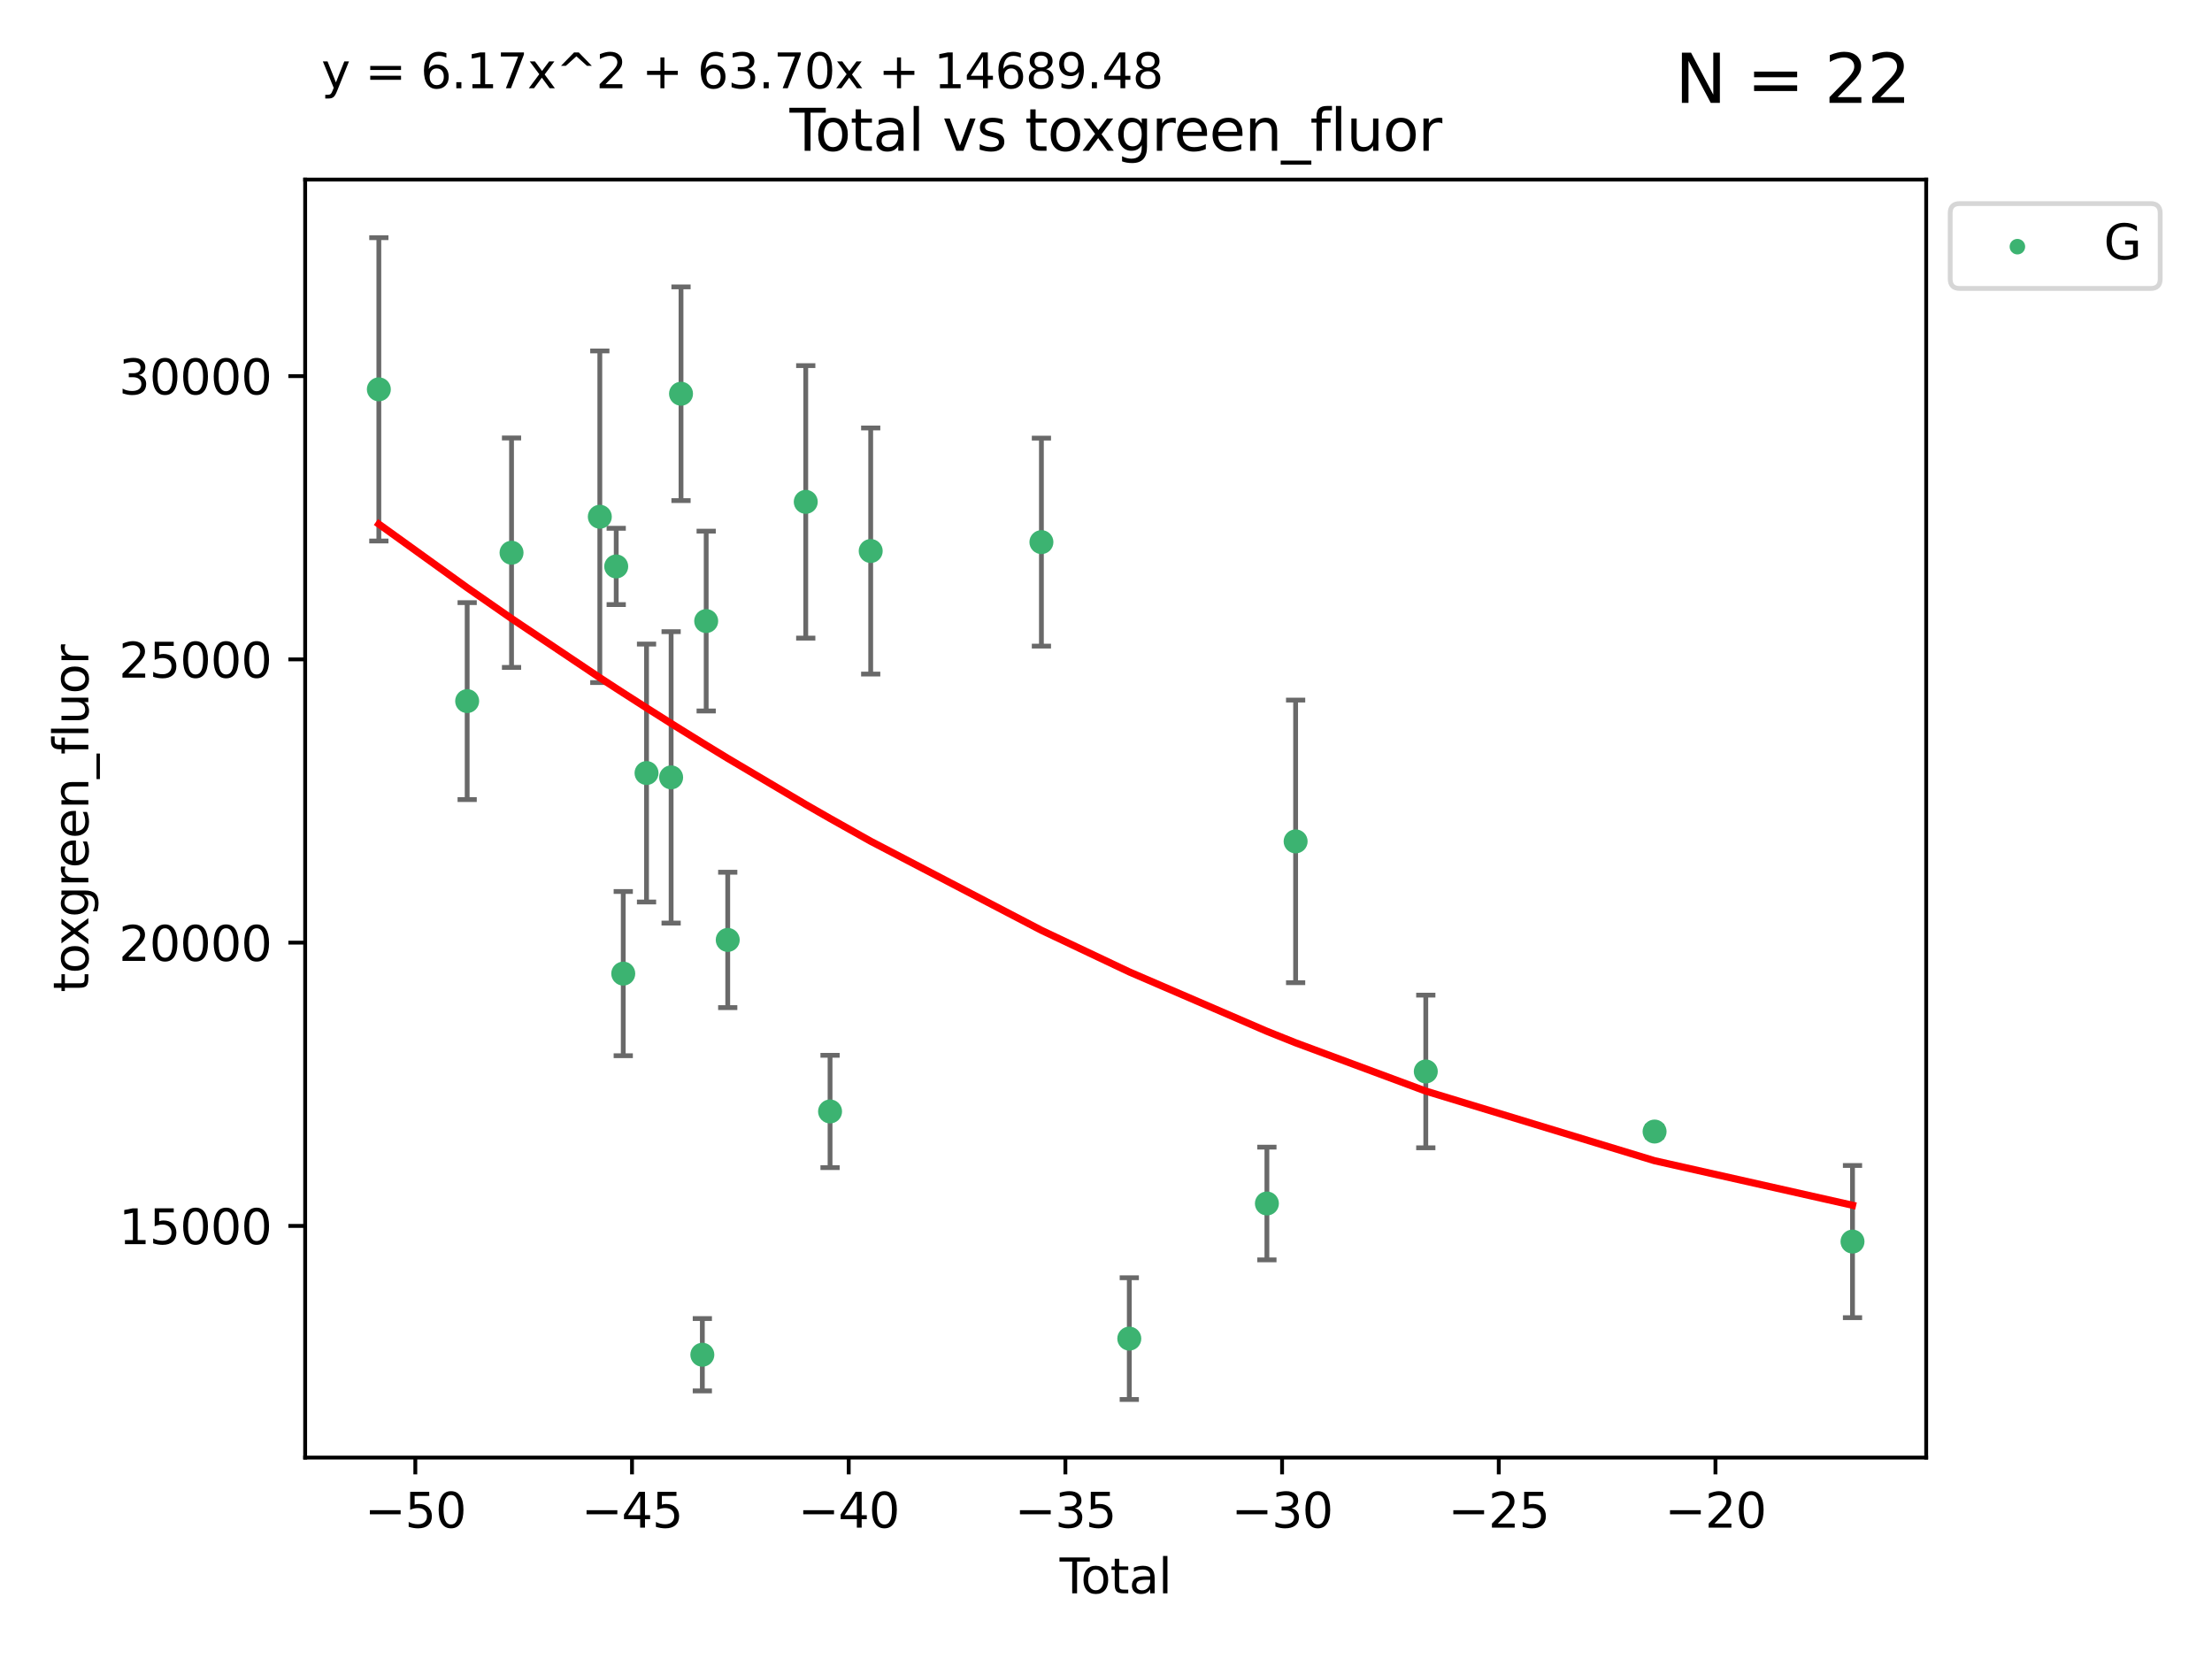 <?xml version="1.0" encoding="utf-8" standalone="no"?>
<!DOCTYPE svg PUBLIC "-//W3C//DTD SVG 1.1//EN"
  "http://www.w3.org/Graphics/SVG/1.1/DTD/svg11.dtd">
<svg xmlns:xlink="http://www.w3.org/1999/xlink" width="460.8pt" height="345.6pt" viewBox="0 0 460.8 345.6" xmlns="http://www.w3.org/2000/svg" version="1.1">
 <defs>
  <style type="text/css">*{stroke-linejoin: round; stroke-linecap: butt}</style>
 </defs>
 <g id="figure_1">
  <g id="patch_1">
   <path d="M 0 345.6 
L 460.8 345.6 
L 460.8 0 
L 0 0 
z
" style="fill: #ffffff"/>
  </g>
  <g id="axes_1">
   <g id="patch_2">
    <path d="M 63.571 303.64 
L 401.26 303.64 
L 401.26 37.411 
L 63.571 37.411 
z
" style="fill: #ffffff"/>
   </g>
   <g id="PathCollection_1">
    <defs>
     <path id="mb407284df7" d="M 0 1.118 
C 0.297 1.118 0.581 1 0.791 0.791 
C 1 0.581 1.118 0.297 1.118 0 
C 1.118 -0.297 1 -0.581 0.791 -0.791 
C 0.581 -1 0.297 -1.118 0 -1.118 
C -0.297 -1.118 -0.581 -1 -0.791 -0.791 
C -1 -0.581 -1.118 -0.297 -1.118 0 
C -1.118 0.297 -1 0.581 -0.791 0.791 
C -0.581 1 -0.297 1.118 0 1.118 
z
" style="stroke: #3cb371"/>
    </defs>
    <g clip-path="url(#p053c41554a)">
     <use xlink:href="#mb407284df7" x="78.921" y="81.106" style="fill: #3cb371; stroke: #3cb371"/>
     <use xlink:href="#mb407284df7" x="97.319" y="146.052" style="fill: #3cb371; stroke: #3cb371"/>
     <use xlink:href="#mb407284df7" x="106.562" y="115.14" style="fill: #3cb371; stroke: #3cb371"/>
     <use xlink:href="#mb407284df7" x="124.953" y="107.648" style="fill: #3cb371; stroke: #3cb371"/>
     <use xlink:href="#mb407284df7" x="128.369" y="117.999" style="fill: #3cb371; stroke: #3cb371"/>
     <use xlink:href="#mb407284df7" x="129.835" y="202.82" style="fill: #3cb371; stroke: #3cb371"/>
     <use xlink:href="#mb407284df7" x="134.685" y="161.038" style="fill: #3cb371; stroke: #3cb371"/>
     <use xlink:href="#mb407284df7" x="139.807" y="161.942" style="fill: #3cb371; stroke: #3cb371"/>
     <use xlink:href="#mb407284df7" x="141.868" y="82.021" style="fill: #3cb371; stroke: #3cb371"/>
     <use xlink:href="#mb407284df7" x="146.31" y="282.217" style="fill: #3cb371; stroke: #3cb371"/>
     <use xlink:href="#mb407284df7" x="147.112" y="129.38" style="fill: #3cb371; stroke: #3cb371"/>
     <use xlink:href="#mb407284df7" x="151.6" y="195.804" style="fill: #3cb371; stroke: #3cb371"/>
     <use xlink:href="#mb407284df7" x="167.853" y="104.546" style="fill: #3cb371; stroke: #3cb371"/>
     <use xlink:href="#mb407284df7" x="172.916" y="231.536" style="fill: #3cb371; stroke: #3cb371"/>
     <use xlink:href="#mb407284df7" x="181.383" y="114.785" style="fill: #3cb371; stroke: #3cb371"/>
     <use xlink:href="#mb407284df7" x="216.945" y="112.932" style="fill: #3cb371; stroke: #3cb371"/>
     <use xlink:href="#mb407284df7" x="235.252" y="278.858" style="fill: #3cb371; stroke: #3cb371"/>
     <use xlink:href="#mb407284df7" x="263.919" y="250.709" style="fill: #3cb371; stroke: #3cb371"/>
     <use xlink:href="#mb407284df7" x="269.902" y="175.279" style="fill: #3cb371; stroke: #3cb371"/>
     <use xlink:href="#mb407284df7" x="297.018" y="223.207" style="fill: #3cb371; stroke: #3cb371"/>
     <use xlink:href="#mb407284df7" x="344.679" y="235.72" style="fill: #3cb371; stroke: #3cb371"/>
     <use xlink:href="#mb407284df7" x="385.911" y="258.642" style="fill: #3cb371; stroke: #3cb371"/>
    </g>
   </g>
   <g id="matplotlib.axis_1">
    <g id="xtick_1">
     <g id="line2d_1">
      <defs>
       <path id="m2e0822c96d" d="M 0 0 
L 0 3.5 
" style="stroke: #000000; stroke-width: 0.8"/>
      </defs>
      <g>
       <use xlink:href="#m2e0822c96d" x="86.519" y="303.64" style="stroke: #000000; stroke-width: 0.8"/>
      </g>
     </g>
     <g id="text_1">
      <!-- −50 -->
      <g transform="translate(75.966 318.238)scale(0.1 -0.1)">
       <defs>
        <path id="DejaVuSans-2212" d="M 678 2272 
L 4684 2272 
L 4684 1741 
L 678 1741 
L 678 2272 
z
" transform="scale(0.016)"/>
        <path id="DejaVuSans-35" d="M 691 4666 
L 3169 4666 
L 3169 4134 
L 1269 4134 
L 1269 2991 
Q 1406 3038 1543 3061 
Q 1681 3084 1819 3084 
Q 2600 3084 3056 2656 
Q 3513 2228 3513 1497 
Q 3513 744 3044 326 
Q 2575 -91 1722 -91 
Q 1428 -91 1123 -41 
Q 819 9 494 109 
L 494 744 
Q 775 591 1075 516 
Q 1375 441 1709 441 
Q 2250 441 2565 725 
Q 2881 1009 2881 1497 
Q 2881 1984 2565 2268 
Q 2250 2553 1709 2553 
Q 1456 2553 1204 2497 
Q 953 2441 691 2322 
L 691 4666 
z
" transform="scale(0.016)"/>
        <path id="DejaVuSans-30" d="M 2034 4250 
Q 1547 4250 1301 3770 
Q 1056 3291 1056 2328 
Q 1056 1369 1301 889 
Q 1547 409 2034 409 
Q 2525 409 2770 889 
Q 3016 1369 3016 2328 
Q 3016 3291 2770 3770 
Q 2525 4250 2034 4250 
z
M 2034 4750 
Q 2819 4750 3233 4129 
Q 3647 3509 3647 2328 
Q 3647 1150 3233 529 
Q 2819 -91 2034 -91 
Q 1250 -91 836 529 
Q 422 1150 422 2328 
Q 422 3509 836 4129 
Q 1250 4750 2034 4750 
z
" transform="scale(0.016)"/>
       </defs>
       <use xlink:href="#DejaVuSans-2212"/>
       <use xlink:href="#DejaVuSans-35" x="83.789"/>
       <use xlink:href="#DejaVuSans-30" x="147.412"/>
      </g>
     </g>
    </g>
    <g id="xtick_2">
     <g id="line2d_2">
      <g>
       <use xlink:href="#m2e0822c96d" x="131.659" y="303.64" style="stroke: #000000; stroke-width: 0.8"/>
      </g>
     </g>
     <g id="text_2">
      <!-- −45 -->
      <g transform="translate(121.107 318.238)scale(0.1 -0.1)">
       <defs>
        <path id="DejaVuSans-34" d="M 2419 4116 
L 825 1625 
L 2419 1625 
L 2419 4116 
z
M 2253 4666 
L 3047 4666 
L 3047 1625 
L 3713 1625 
L 3713 1100 
L 3047 1100 
L 3047 0 
L 2419 0 
L 2419 1100 
L 313 1100 
L 313 1709 
L 2253 4666 
z
" transform="scale(0.016)"/>
       </defs>
       <use xlink:href="#DejaVuSans-2212"/>
       <use xlink:href="#DejaVuSans-34" x="83.789"/>
       <use xlink:href="#DejaVuSans-35" x="147.412"/>
      </g>
     </g>
    </g>
    <g id="xtick_3">
     <g id="line2d_3">
      <g>
       <use xlink:href="#m2e0822c96d" x="176.8" y="303.64" style="stroke: #000000; stroke-width: 0.8"/>
      </g>
     </g>
     <g id="text_3">
      <!-- −40 -->
      <g transform="translate(166.247 318.238)scale(0.1 -0.1)">
       <use xlink:href="#DejaVuSans-2212"/>
       <use xlink:href="#DejaVuSans-34" x="83.789"/>
       <use xlink:href="#DejaVuSans-30" x="147.412"/>
      </g>
     </g>
    </g>
    <g id="xtick_4">
     <g id="line2d_4">
      <g>
       <use xlink:href="#m2e0822c96d" x="221.94" y="303.64" style="stroke: #000000; stroke-width: 0.8"/>
      </g>
     </g>
     <g id="text_4">
      <!-- −35 -->
      <g transform="translate(211.388 318.238)scale(0.1 -0.1)">
       <defs>
        <path id="DejaVuSans-33" d="M 2597 2516 
Q 3050 2419 3304 2112 
Q 3559 1806 3559 1356 
Q 3559 666 3084 287 
Q 2609 -91 1734 -91 
Q 1441 -91 1130 -33 
Q 819 25 488 141 
L 488 750 
Q 750 597 1062 519 
Q 1375 441 1716 441 
Q 2309 441 2620 675 
Q 2931 909 2931 1356 
Q 2931 1769 2642 2001 
Q 2353 2234 1838 2234 
L 1294 2234 
L 1294 2753 
L 1863 2753 
Q 2328 2753 2575 2939 
Q 2822 3125 2822 3475 
Q 2822 3834 2567 4026 
Q 2313 4219 1838 4219 
Q 1578 4219 1281 4162 
Q 984 4106 628 3988 
L 628 4550 
Q 988 4650 1302 4700 
Q 1616 4750 1894 4750 
Q 2613 4750 3031 4423 
Q 3450 4097 3450 3541 
Q 3450 3153 3228 2886 
Q 3006 2619 2597 2516 
z
" transform="scale(0.016)"/>
       </defs>
       <use xlink:href="#DejaVuSans-2212"/>
       <use xlink:href="#DejaVuSans-33" x="83.789"/>
       <use xlink:href="#DejaVuSans-35" x="147.412"/>
      </g>
     </g>
    </g>
    <g id="xtick_5">
     <g id="line2d_5">
      <g>
       <use xlink:href="#m2e0822c96d" x="267.081" y="303.64" style="stroke: #000000; stroke-width: 0.8"/>
      </g>
     </g>
     <g id="text_5">
      <!-- −30 -->
      <g transform="translate(256.528 318.238)scale(0.1 -0.1)">
       <use xlink:href="#DejaVuSans-2212"/>
       <use xlink:href="#DejaVuSans-33" x="83.789"/>
       <use xlink:href="#DejaVuSans-30" x="147.412"/>
      </g>
     </g>
    </g>
    <g id="xtick_6">
     <g id="line2d_6">
      <g>
       <use xlink:href="#m2e0822c96d" x="312.221" y="303.64" style="stroke: #000000; stroke-width: 0.8"/>
      </g>
     </g>
     <g id="text_6">
      <!-- −25 -->
      <g transform="translate(301.669 318.238)scale(0.1 -0.1)">
       <defs>
        <path id="DejaVuSans-32" d="M 1228 531 
L 3431 531 
L 3431 0 
L 469 0 
L 469 531 
Q 828 903 1448 1529 
Q 2069 2156 2228 2338 
Q 2531 2678 2651 2914 
Q 2772 3150 2772 3378 
Q 2772 3750 2511 3984 
Q 2250 4219 1831 4219 
Q 1534 4219 1204 4116 
Q 875 4013 500 3803 
L 500 4441 
Q 881 4594 1212 4672 
Q 1544 4750 1819 4750 
Q 2544 4750 2975 4387 
Q 3406 4025 3406 3419 
Q 3406 3131 3298 2873 
Q 3191 2616 2906 2266 
Q 2828 2175 2409 1742 
Q 1991 1309 1228 531 
z
" transform="scale(0.016)"/>
       </defs>
       <use xlink:href="#DejaVuSans-2212"/>
       <use xlink:href="#DejaVuSans-32" x="83.789"/>
       <use xlink:href="#DejaVuSans-35" x="147.412"/>
      </g>
     </g>
    </g>
    <g id="xtick_7">
     <g id="line2d_7">
      <g>
       <use xlink:href="#m2e0822c96d" x="357.362" y="303.64" style="stroke: #000000; stroke-width: 0.8"/>
      </g>
     </g>
     <g id="text_7">
      <!-- −20 -->
      <g transform="translate(346.81 318.238)scale(0.1 -0.1)">
       <use xlink:href="#DejaVuSans-2212"/>
       <use xlink:href="#DejaVuSans-32" x="83.789"/>
       <use xlink:href="#DejaVuSans-30" x="147.412"/>
      </g>
     </g>
    </g>
    <g id="text_8">
     <!-- Total -->
     <g transform="translate(220.739 331.917)scale(0.1 -0.1)">
      <defs>
       <path id="DejaVuSans-54" d="M -19 4666 
L 3928 4666 
L 3928 4134 
L 2272 4134 
L 2272 0 
L 1638 0 
L 1638 4134 
L -19 4134 
L -19 4666 
z
" transform="scale(0.016)"/>
       <path id="DejaVuSans-6f" d="M 1959 3097 
Q 1497 3097 1228 2736 
Q 959 2375 959 1747 
Q 959 1119 1226 758 
Q 1494 397 1959 397 
Q 2419 397 2687 759 
Q 2956 1122 2956 1747 
Q 2956 2369 2687 2733 
Q 2419 3097 1959 3097 
z
M 1959 3584 
Q 2709 3584 3137 3096 
Q 3566 2609 3566 1747 
Q 3566 888 3137 398 
Q 2709 -91 1959 -91 
Q 1206 -91 779 398 
Q 353 888 353 1747 
Q 353 2609 779 3096 
Q 1206 3584 1959 3584 
z
" transform="scale(0.016)"/>
       <path id="DejaVuSans-74" d="M 1172 4494 
L 1172 3500 
L 2356 3500 
L 2356 3053 
L 1172 3053 
L 1172 1153 
Q 1172 725 1289 603 
Q 1406 481 1766 481 
L 2356 481 
L 2356 0 
L 1766 0 
Q 1100 0 847 248 
Q 594 497 594 1153 
L 594 3053 
L 172 3053 
L 172 3500 
L 594 3500 
L 594 4494 
L 1172 4494 
z
" transform="scale(0.016)"/>
       <path id="DejaVuSans-61" d="M 2194 1759 
Q 1497 1759 1228 1600 
Q 959 1441 959 1056 
Q 959 750 1161 570 
Q 1363 391 1709 391 
Q 2188 391 2477 730 
Q 2766 1069 2766 1631 
L 2766 1759 
L 2194 1759 
z
M 3341 1997 
L 3341 0 
L 2766 0 
L 2766 531 
Q 2569 213 2275 61 
Q 1981 -91 1556 -91 
Q 1019 -91 701 211 
Q 384 513 384 1019 
Q 384 1609 779 1909 
Q 1175 2209 1959 2209 
L 2766 2209 
L 2766 2266 
Q 2766 2663 2505 2880 
Q 2244 3097 1772 3097 
Q 1472 3097 1187 3025 
Q 903 2953 641 2809 
L 641 3341 
Q 956 3463 1253 3523 
Q 1550 3584 1831 3584 
Q 2591 3584 2966 3190 
Q 3341 2797 3341 1997 
z
" transform="scale(0.016)"/>
       <path id="DejaVuSans-6c" d="M 603 4863 
L 1178 4863 
L 1178 0 
L 603 0 
L 603 4863 
z
" transform="scale(0.016)"/>
      </defs>
      <use xlink:href="#DejaVuSans-54"/>
      <use xlink:href="#DejaVuSans-6f" x="44.084"/>
      <use xlink:href="#DejaVuSans-74" x="105.266"/>
      <use xlink:href="#DejaVuSans-61" x="144.475"/>
      <use xlink:href="#DejaVuSans-6c" x="205.754"/>
     </g>
    </g>
   </g>
   <g id="matplotlib.axis_2">
    <g id="ytick_1">
     <g id="line2d_8">
      <defs>
       <path id="m48d6639073" d="M 0 0 
L -3.5 0 
" style="stroke: #000000; stroke-width: 0.8"/>
      </defs>
      <g>
       <use xlink:href="#m48d6639073" x="63.571" y="255.381" style="stroke: #000000; stroke-width: 0.8"/>
      </g>
     </g>
     <g id="text_9">
      <!-- 15000 -->
      <g transform="translate(24.759 259.18)scale(0.1 -0.1)">
       <defs>
        <path id="DejaVuSans-31" d="M 794 531 
L 1825 531 
L 1825 4091 
L 703 3866 
L 703 4441 
L 1819 4666 
L 2450 4666 
L 2450 531 
L 3481 531 
L 3481 0 
L 794 0 
L 794 531 
z
" transform="scale(0.016)"/>
       </defs>
       <use xlink:href="#DejaVuSans-31"/>
       <use xlink:href="#DejaVuSans-35" x="63.623"/>
       <use xlink:href="#DejaVuSans-30" x="127.246"/>
       <use xlink:href="#DejaVuSans-30" x="190.869"/>
       <use xlink:href="#DejaVuSans-30" x="254.492"/>
      </g>
     </g>
    </g>
    <g id="ytick_2">
     <g id="line2d_9">
      <g>
       <use xlink:href="#m48d6639073" x="63.571" y="196.372" style="stroke: #000000; stroke-width: 0.8"/>
      </g>
     </g>
     <g id="text_10">
      <!-- 20000 -->
      <g transform="translate(24.759 200.171)scale(0.1 -0.1)">
       <use xlink:href="#DejaVuSans-32"/>
       <use xlink:href="#DejaVuSans-30" x="63.623"/>
       <use xlink:href="#DejaVuSans-30" x="127.246"/>
       <use xlink:href="#DejaVuSans-30" x="190.869"/>
       <use xlink:href="#DejaVuSans-30" x="254.492"/>
      </g>
     </g>
    </g>
    <g id="ytick_3">
     <g id="line2d_10">
      <g>
       <use xlink:href="#m48d6639073" x="63.571" y="137.363" style="stroke: #000000; stroke-width: 0.8"/>
      </g>
     </g>
     <g id="text_11">
      <!-- 25000 -->
      <g transform="translate(24.759 141.163)scale(0.1 -0.1)">
       <use xlink:href="#DejaVuSans-32"/>
       <use xlink:href="#DejaVuSans-35" x="63.623"/>
       <use xlink:href="#DejaVuSans-30" x="127.246"/>
       <use xlink:href="#DejaVuSans-30" x="190.869"/>
       <use xlink:href="#DejaVuSans-30" x="254.492"/>
      </g>
     </g>
    </g>
    <g id="ytick_4">
     <g id="line2d_11">
      <g>
       <use xlink:href="#m48d6639073" x="63.571" y="78.355" style="stroke: #000000; stroke-width: 0.8"/>
      </g>
     </g>
     <g id="text_12">
      <!-- 30000 -->
      <g transform="translate(24.759 82.154)scale(0.1 -0.1)">
       <use xlink:href="#DejaVuSans-33"/>
       <use xlink:href="#DejaVuSans-30" x="63.623"/>
       <use xlink:href="#DejaVuSans-30" x="127.246"/>
       <use xlink:href="#DejaVuSans-30" x="190.869"/>
       <use xlink:href="#DejaVuSans-30" x="254.492"/>
      </g>
     </g>
    </g>
    <g id="text_13">
     <!-- toxgreen_fluor -->
     <g transform="translate(18.401 206.72)rotate(-90)scale(0.1 -0.1)">
      <defs>
       <path id="DejaVuSans-78" d="M 3513 3500 
L 2247 1797 
L 3578 0 
L 2900 0 
L 1881 1375 
L 863 0 
L 184 0 
L 1544 1831 
L 300 3500 
L 978 3500 
L 1906 2253 
L 2834 3500 
L 3513 3500 
z
" transform="scale(0.016)"/>
       <path id="DejaVuSans-67" d="M 2906 1791 
Q 2906 2416 2648 2759 
Q 2391 3103 1925 3103 
Q 1463 3103 1205 2759 
Q 947 2416 947 1791 
Q 947 1169 1205 825 
Q 1463 481 1925 481 
Q 2391 481 2648 825 
Q 2906 1169 2906 1791 
z
M 3481 434 
Q 3481 -459 3084 -895 
Q 2688 -1331 1869 -1331 
Q 1566 -1331 1297 -1286 
Q 1028 -1241 775 -1147 
L 775 -588 
Q 1028 -725 1275 -790 
Q 1522 -856 1778 -856 
Q 2344 -856 2625 -561 
Q 2906 -266 2906 331 
L 2906 616 
Q 2728 306 2450 153 
Q 2172 0 1784 0 
Q 1141 0 747 490 
Q 353 981 353 1791 
Q 353 2603 747 3093 
Q 1141 3584 1784 3584 
Q 2172 3584 2450 3431 
Q 2728 3278 2906 2969 
L 2906 3500 
L 3481 3500 
L 3481 434 
z
" transform="scale(0.016)"/>
       <path id="DejaVuSans-72" d="M 2631 2963 
Q 2534 3019 2420 3045 
Q 2306 3072 2169 3072 
Q 1681 3072 1420 2755 
Q 1159 2438 1159 1844 
L 1159 0 
L 581 0 
L 581 3500 
L 1159 3500 
L 1159 2956 
Q 1341 3275 1631 3429 
Q 1922 3584 2338 3584 
Q 2397 3584 2469 3576 
Q 2541 3569 2628 3553 
L 2631 2963 
z
" transform="scale(0.016)"/>
       <path id="DejaVuSans-65" d="M 3597 1894 
L 3597 1613 
L 953 1613 
Q 991 1019 1311 708 
Q 1631 397 2203 397 
Q 2534 397 2845 478 
Q 3156 559 3463 722 
L 3463 178 
Q 3153 47 2828 -22 
Q 2503 -91 2169 -91 
Q 1331 -91 842 396 
Q 353 884 353 1716 
Q 353 2575 817 3079 
Q 1281 3584 2069 3584 
Q 2775 3584 3186 3129 
Q 3597 2675 3597 1894 
z
M 3022 2063 
Q 3016 2534 2758 2815 
Q 2500 3097 2075 3097 
Q 1594 3097 1305 2825 
Q 1016 2553 972 2059 
L 3022 2063 
z
" transform="scale(0.016)"/>
       <path id="DejaVuSans-6e" d="M 3513 2113 
L 3513 0 
L 2938 0 
L 2938 2094 
Q 2938 2591 2744 2837 
Q 2550 3084 2163 3084 
Q 1697 3084 1428 2787 
Q 1159 2491 1159 1978 
L 1159 0 
L 581 0 
L 581 3500 
L 1159 3500 
L 1159 2956 
Q 1366 3272 1645 3428 
Q 1925 3584 2291 3584 
Q 2894 3584 3203 3211 
Q 3513 2838 3513 2113 
z
" transform="scale(0.016)"/>
       <path id="DejaVuSans-5f" d="M 3263 -1063 
L 3263 -1509 
L -63 -1509 
L -63 -1063 
L 3263 -1063 
z
" transform="scale(0.016)"/>
       <path id="DejaVuSans-66" d="M 2375 4863 
L 2375 4384 
L 1825 4384 
Q 1516 4384 1395 4259 
Q 1275 4134 1275 3809 
L 1275 3500 
L 2222 3500 
L 2222 3053 
L 1275 3053 
L 1275 0 
L 697 0 
L 697 3053 
L 147 3053 
L 147 3500 
L 697 3500 
L 697 3744 
Q 697 4328 969 4595 
Q 1241 4863 1831 4863 
L 2375 4863 
z
" transform="scale(0.016)"/>
       <path id="DejaVuSans-75" d="M 544 1381 
L 544 3500 
L 1119 3500 
L 1119 1403 
Q 1119 906 1312 657 
Q 1506 409 1894 409 
Q 2359 409 2629 706 
Q 2900 1003 2900 1516 
L 2900 3500 
L 3475 3500 
L 3475 0 
L 2900 0 
L 2900 538 
Q 2691 219 2414 64 
Q 2138 -91 1772 -91 
Q 1169 -91 856 284 
Q 544 659 544 1381 
z
M 1991 3584 
L 1991 3584 
z
" transform="scale(0.016)"/>
      </defs>
      <use xlink:href="#DejaVuSans-74"/>
      <use xlink:href="#DejaVuSans-6f" x="39.209"/>
      <use xlink:href="#DejaVuSans-78" x="97.266"/>
      <use xlink:href="#DejaVuSans-67" x="156.445"/>
      <use xlink:href="#DejaVuSans-72" x="219.922"/>
      <use xlink:href="#DejaVuSans-65" x="258.785"/>
      <use xlink:href="#DejaVuSans-65" x="320.309"/>
      <use xlink:href="#DejaVuSans-6e" x="381.832"/>
      <use xlink:href="#DejaVuSans-5f" x="445.211"/>
      <use xlink:href="#DejaVuSans-66" x="495.211"/>
      <use xlink:href="#DejaVuSans-6c" x="530.416"/>
      <use xlink:href="#DejaVuSans-75" x="558.199"/>
      <use xlink:href="#DejaVuSans-6f" x="621.578"/>
      <use xlink:href="#DejaVuSans-72" x="682.76"/>
     </g>
    </g>
   </g>
   <g id="LineCollection_1">
    <path d="M 78.921 112.699 
L 78.921 49.513 
" clip-path="url(#p053c41554a)" style="fill: none; stroke: #696969"/>
    <path d="M 97.319 166.563 
L 97.319 125.541 
" clip-path="url(#p053c41554a)" style="fill: none; stroke: #696969"/>
    <path d="M 106.562 139.041 
L 106.562 91.239 
" clip-path="url(#p053c41554a)" style="fill: none; stroke: #696969"/>
    <path d="M 124.953 142.192 
L 124.953 73.105 
" clip-path="url(#p053c41554a)" style="fill: none; stroke: #696969"/>
    <path d="M 128.369 125.945 
L 128.369 110.053 
" clip-path="url(#p053c41554a)" style="fill: none; stroke: #696969"/>
    <path d="M 129.835 219.927 
L 129.835 185.713 
" clip-path="url(#p053c41554a)" style="fill: none; stroke: #696969"/>
    <path d="M 134.685 187.901 
L 134.685 134.174 
" clip-path="url(#p053c41554a)" style="fill: none; stroke: #696969"/>
    <path d="M 139.807 192.297 
L 139.807 131.587 
" clip-path="url(#p053c41554a)" style="fill: none; stroke: #696969"/>
    <path d="M 141.868 104.279 
L 141.868 59.763 
" clip-path="url(#p053c41554a)" style="fill: none; stroke: #696969"/>
    <path d="M 146.31 289.752 
L 146.31 274.682 
" clip-path="url(#p053c41554a)" style="fill: none; stroke: #696969"/>
    <path d="M 147.112 148.109 
L 147.112 110.651 
" clip-path="url(#p053c41554a)" style="fill: none; stroke: #696969"/>
    <path d="M 151.6 209.905 
L 151.6 181.704 
" clip-path="url(#p053c41554a)" style="fill: none; stroke: #696969"/>
    <path d="M 167.853 132.93 
L 167.853 76.163 
" clip-path="url(#p053c41554a)" style="fill: none; stroke: #696969"/>
    <path d="M 172.916 243.233 
L 172.916 219.838 
" clip-path="url(#p053c41554a)" style="fill: none; stroke: #696969"/>
    <path d="M 181.383 140.418 
L 181.383 89.152 
" clip-path="url(#p053c41554a)" style="fill: none; stroke: #696969"/>
    <path d="M 216.945 134.6 
L 216.945 91.265 
" clip-path="url(#p053c41554a)" style="fill: none; stroke: #696969"/>
    <path d="M 235.252 291.539 
L 235.252 266.178 
" clip-path="url(#p053c41554a)" style="fill: none; stroke: #696969"/>
    <path d="M 263.919 262.45 
L 263.919 238.968 
" clip-path="url(#p053c41554a)" style="fill: none; stroke: #696969"/>
    <path d="M 269.902 204.715 
L 269.902 145.843 
" clip-path="url(#p053c41554a)" style="fill: none; stroke: #696969"/>
    <path d="M 297.018 239.106 
L 297.018 207.308 
" clip-path="url(#p053c41554a)" style="fill: none; stroke: #696969"/>
    <path d="M 344.679 236.82 
L 344.679 234.62 
" clip-path="url(#p053c41554a)" style="fill: none; stroke: #696969"/>
    <path d="M 385.911 274.491 
L 385.911 242.792 
" clip-path="url(#p053c41554a)" style="fill: none; stroke: #696969"/>
   </g>
   <g id="line2d_12">
    <defs>
     <path id="m9e796eed4b" d="M 2 0 
L -2 -0 
" style="stroke: #696969"/>
    </defs>
    <g clip-path="url(#p053c41554a)">
     <use xlink:href="#m9e796eed4b" x="78.921" y="112.699" style="fill: #696969; stroke: #696969"/>
     <use xlink:href="#m9e796eed4b" x="97.319" y="166.563" style="fill: #696969; stroke: #696969"/>
     <use xlink:href="#m9e796eed4b" x="106.562" y="139.041" style="fill: #696969; stroke: #696969"/>
     <use xlink:href="#m9e796eed4b" x="124.953" y="142.192" style="fill: #696969; stroke: #696969"/>
     <use xlink:href="#m9e796eed4b" x="128.369" y="125.945" style="fill: #696969; stroke: #696969"/>
     <use xlink:href="#m9e796eed4b" x="129.835" y="219.927" style="fill: #696969; stroke: #696969"/>
     <use xlink:href="#m9e796eed4b" x="134.685" y="187.901" style="fill: #696969; stroke: #696969"/>
     <use xlink:href="#m9e796eed4b" x="139.807" y="192.297" style="fill: #696969; stroke: #696969"/>
     <use xlink:href="#m9e796eed4b" x="141.868" y="104.279" style="fill: #696969; stroke: #696969"/>
     <use xlink:href="#m9e796eed4b" x="146.31" y="289.752" style="fill: #696969; stroke: #696969"/>
     <use xlink:href="#m9e796eed4b" x="147.112" y="148.109" style="fill: #696969; stroke: #696969"/>
     <use xlink:href="#m9e796eed4b" x="151.6" y="209.905" style="fill: #696969; stroke: #696969"/>
     <use xlink:href="#m9e796eed4b" x="167.853" y="132.93" style="fill: #696969; stroke: #696969"/>
     <use xlink:href="#m9e796eed4b" x="172.916" y="243.233" style="fill: #696969; stroke: #696969"/>
     <use xlink:href="#m9e796eed4b" x="181.383" y="140.418" style="fill: #696969; stroke: #696969"/>
     <use xlink:href="#m9e796eed4b" x="216.945" y="134.6" style="fill: #696969; stroke: #696969"/>
     <use xlink:href="#m9e796eed4b" x="235.252" y="291.539" style="fill: #696969; stroke: #696969"/>
     <use xlink:href="#m9e796eed4b" x="263.919" y="262.45" style="fill: #696969; stroke: #696969"/>
     <use xlink:href="#m9e796eed4b" x="269.902" y="204.715" style="fill: #696969; stroke: #696969"/>
     <use xlink:href="#m9e796eed4b" x="297.018" y="239.106" style="fill: #696969; stroke: #696969"/>
     <use xlink:href="#m9e796eed4b" x="344.679" y="236.82" style="fill: #696969; stroke: #696969"/>
     <use xlink:href="#m9e796eed4b" x="385.911" y="274.491" style="fill: #696969; stroke: #696969"/>
    </g>
   </g>
   <g id="line2d_13">
    <g clip-path="url(#p053c41554a)">
     <use xlink:href="#m9e796eed4b" x="78.921" y="49.513" style="fill: #696969; stroke: #696969"/>
     <use xlink:href="#m9e796eed4b" x="97.319" y="125.541" style="fill: #696969; stroke: #696969"/>
     <use xlink:href="#m9e796eed4b" x="106.562" y="91.239" style="fill: #696969; stroke: #696969"/>
     <use xlink:href="#m9e796eed4b" x="124.953" y="73.105" style="fill: #696969; stroke: #696969"/>
     <use xlink:href="#m9e796eed4b" x="128.369" y="110.053" style="fill: #696969; stroke: #696969"/>
     <use xlink:href="#m9e796eed4b" x="129.835" y="185.713" style="fill: #696969; stroke: #696969"/>
     <use xlink:href="#m9e796eed4b" x="134.685" y="134.174" style="fill: #696969; stroke: #696969"/>
     <use xlink:href="#m9e796eed4b" x="139.807" y="131.587" style="fill: #696969; stroke: #696969"/>
     <use xlink:href="#m9e796eed4b" x="141.868" y="59.763" style="fill: #696969; stroke: #696969"/>
     <use xlink:href="#m9e796eed4b" x="146.31" y="274.682" style="fill: #696969; stroke: #696969"/>
     <use xlink:href="#m9e796eed4b" x="147.112" y="110.651" style="fill: #696969; stroke: #696969"/>
     <use xlink:href="#m9e796eed4b" x="151.6" y="181.704" style="fill: #696969; stroke: #696969"/>
     <use xlink:href="#m9e796eed4b" x="167.853" y="76.163" style="fill: #696969; stroke: #696969"/>
     <use xlink:href="#m9e796eed4b" x="172.916" y="219.838" style="fill: #696969; stroke: #696969"/>
     <use xlink:href="#m9e796eed4b" x="181.383" y="89.152" style="fill: #696969; stroke: #696969"/>
     <use xlink:href="#m9e796eed4b" x="216.945" y="91.265" style="fill: #696969; stroke: #696969"/>
     <use xlink:href="#m9e796eed4b" x="235.252" y="266.178" style="fill: #696969; stroke: #696969"/>
     <use xlink:href="#m9e796eed4b" x="263.919" y="238.968" style="fill: #696969; stroke: #696969"/>
     <use xlink:href="#m9e796eed4b" x="269.902" y="145.843" style="fill: #696969; stroke: #696969"/>
     <use xlink:href="#m9e796eed4b" x="297.018" y="207.308" style="fill: #696969; stroke: #696969"/>
     <use xlink:href="#m9e796eed4b" x="344.679" y="234.62" style="fill: #696969; stroke: #696969"/>
     <use xlink:href="#m9e796eed4b" x="385.911" y="242.792" style="fill: #696969; stroke: #696969"/>
    </g>
   </g>
   <g id="line2d_14">
    <path d="M 78.921 109.184 
L 97.319 122.427 
L 106.562 128.853 
L 124.953 141.184 
L 128.369 143.407 
L 129.835 144.355 
L 134.685 147.464 
L 139.807 150.702 
L 141.868 151.992 
L 146.31 154.745 
L 147.112 155.238 
L 151.6 157.978 
L 167.853 167.6 
L 172.916 170.501 
L 181.383 175.25 
L 216.945 193.798 
L 235.252 202.466 
L 263.919 214.837 
L 269.902 217.234 
L 297.018 227.295 
L 344.679 241.799 
L 385.911 251.074 
" clip-path="url(#p053c41554a)" style="fill: none; stroke: #ff0000; stroke-width: 1.5; stroke-linecap: square"/>
   </g>
   <g id="line2d_15">
    <defs>
     <path id="mce150fc68c" d="M 0 2 
C 0.53 2 1.039 1.789 1.414 1.414 
C 1.789 1.039 2 0.53 2 0 
C 2 -0.53 1.789 -1.039 1.414 -1.414 
C 1.039 -1.789 0.53 -2 0 -2 
C -0.53 -2 -1.039 -1.789 -1.414 -1.414 
C -1.789 -1.039 -2 -0.53 -2 0 
C -2 0.53 -1.789 1.039 -1.414 1.414 
C -1.039 1.789 -0.53 2 0 2 
z
" style="stroke: #3cb371"/>
    </defs>
    <g clip-path="url(#p053c41554a)">
     <use xlink:href="#mce150fc68c" x="78.921" y="81.106" style="fill: #3cb371; stroke: #3cb371"/>
     <use xlink:href="#mce150fc68c" x="97.319" y="146.052" style="fill: #3cb371; stroke: #3cb371"/>
     <use xlink:href="#mce150fc68c" x="106.562" y="115.14" style="fill: #3cb371; stroke: #3cb371"/>
     <use xlink:href="#mce150fc68c" x="124.953" y="107.648" style="fill: #3cb371; stroke: #3cb371"/>
     <use xlink:href="#mce150fc68c" x="128.369" y="117.999" style="fill: #3cb371; stroke: #3cb371"/>
     <use xlink:href="#mce150fc68c" x="129.835" y="202.82" style="fill: #3cb371; stroke: #3cb371"/>
     <use xlink:href="#mce150fc68c" x="134.685" y="161.038" style="fill: #3cb371; stroke: #3cb371"/>
     <use xlink:href="#mce150fc68c" x="139.807" y="161.942" style="fill: #3cb371; stroke: #3cb371"/>
     <use xlink:href="#mce150fc68c" x="141.868" y="82.021" style="fill: #3cb371; stroke: #3cb371"/>
     <use xlink:href="#mce150fc68c" x="146.31" y="282.217" style="fill: #3cb371; stroke: #3cb371"/>
     <use xlink:href="#mce150fc68c" x="147.112" y="129.38" style="fill: #3cb371; stroke: #3cb371"/>
     <use xlink:href="#mce150fc68c" x="151.6" y="195.804" style="fill: #3cb371; stroke: #3cb371"/>
     <use xlink:href="#mce150fc68c" x="167.853" y="104.546" style="fill: #3cb371; stroke: #3cb371"/>
     <use xlink:href="#mce150fc68c" x="172.916" y="231.536" style="fill: #3cb371; stroke: #3cb371"/>
     <use xlink:href="#mce150fc68c" x="181.383" y="114.785" style="fill: #3cb371; stroke: #3cb371"/>
     <use xlink:href="#mce150fc68c" x="216.945" y="112.932" style="fill: #3cb371; stroke: #3cb371"/>
     <use xlink:href="#mce150fc68c" x="235.252" y="278.858" style="fill: #3cb371; stroke: #3cb371"/>
     <use xlink:href="#mce150fc68c" x="263.919" y="250.709" style="fill: #3cb371; stroke: #3cb371"/>
     <use xlink:href="#mce150fc68c" x="269.902" y="175.279" style="fill: #3cb371; stroke: #3cb371"/>
     <use xlink:href="#mce150fc68c" x="297.018" y="223.207" style="fill: #3cb371; stroke: #3cb371"/>
     <use xlink:href="#mce150fc68c" x="344.679" y="235.72" style="fill: #3cb371; stroke: #3cb371"/>
     <use xlink:href="#mce150fc68c" x="385.911" y="258.642" style="fill: #3cb371; stroke: #3cb371"/>
    </g>
   </g>
   <g id="patch_3">
    <path d="M 63.571 303.64 
L 63.571 37.411 
" style="fill: none; stroke: #000000; stroke-width: 0.8; stroke-linejoin: miter; stroke-linecap: square"/>
   </g>
   <g id="patch_4">
    <path d="M 401.26 303.64 
L 401.26 37.411 
" style="fill: none; stroke: #000000; stroke-width: 0.8; stroke-linejoin: miter; stroke-linecap: square"/>
   </g>
   <g id="patch_5">
    <path d="M 63.571 303.64 
L 401.26 303.64 
" style="fill: none; stroke: #000000; stroke-width: 0.8; stroke-linejoin: miter; stroke-linecap: square"/>
   </g>
   <g id="patch_6">
    <path d="M 63.571 37.411 
L 401.26 37.411 
" style="fill: none; stroke: #000000; stroke-width: 0.8; stroke-linejoin: miter; stroke-linecap: square"/>
   </g>
   <g id="text_14">
    <!-- N = 22 -->
    <g transform="translate(348.964 21.426)scale(0.14 -0.14)">
     <defs>
      <path id="DejaVuSans-4e" d="M 628 4666 
L 1478 4666 
L 3547 763 
L 3547 4666 
L 4159 4666 
L 4159 0 
L 3309 0 
L 1241 3903 
L 1241 0 
L 628 0 
L 628 4666 
z
" transform="scale(0.016)"/>
      <path id="DejaVuSans-20" transform="scale(0.016)"/>
      <path id="DejaVuSans-3d" d="M 678 2906 
L 4684 2906 
L 4684 2381 
L 678 2381 
L 678 2906 
z
M 678 1631 
L 4684 1631 
L 4684 1100 
L 678 1100 
L 678 1631 
z
" transform="scale(0.016)"/>
     </defs>
     <use xlink:href="#DejaVuSans-4e"/>
     <use xlink:href="#DejaVuSans-20" x="74.805"/>
     <use xlink:href="#DejaVuSans-3d" x="106.592"/>
     <use xlink:href="#DejaVuSans-20" x="190.381"/>
     <use xlink:href="#DejaVuSans-32" x="222.168"/>
     <use xlink:href="#DejaVuSans-32" x="285.791"/>
    </g>
   </g>
   <g id="text_15">
    <!-- y = 6.17x^2 + 63.70x + 14689.48 -->
    <g transform="translate(66.948 18.387)scale(0.1 -0.1)">
     <defs>
      <path id="DejaVuSans-79" d="M 2059 -325 
Q 1816 -950 1584 -1140 
Q 1353 -1331 966 -1331 
L 506 -1331 
L 506 -850 
L 844 -850 
Q 1081 -850 1212 -737 
Q 1344 -625 1503 -206 
L 1606 56 
L 191 3500 
L 800 3500 
L 1894 763 
L 2988 3500 
L 3597 3500 
L 2059 -325 
z
" transform="scale(0.016)"/>
      <path id="DejaVuSans-36" d="M 2113 2584 
Q 1688 2584 1439 2293 
Q 1191 2003 1191 1497 
Q 1191 994 1439 701 
Q 1688 409 2113 409 
Q 2538 409 2786 701 
Q 3034 994 3034 1497 
Q 3034 2003 2786 2293 
Q 2538 2584 2113 2584 
z
M 3366 4563 
L 3366 3988 
Q 3128 4100 2886 4159 
Q 2644 4219 2406 4219 
Q 1781 4219 1451 3797 
Q 1122 3375 1075 2522 
Q 1259 2794 1537 2939 
Q 1816 3084 2150 3084 
Q 2853 3084 3261 2657 
Q 3669 2231 3669 1497 
Q 3669 778 3244 343 
Q 2819 -91 2113 -91 
Q 1303 -91 875 529 
Q 447 1150 447 2328 
Q 447 3434 972 4092 
Q 1497 4750 2381 4750 
Q 2619 4750 2861 4703 
Q 3103 4656 3366 4563 
z
" transform="scale(0.016)"/>
      <path id="DejaVuSans-2e" d="M 684 794 
L 1344 794 
L 1344 0 
L 684 0 
L 684 794 
z
" transform="scale(0.016)"/>
      <path id="DejaVuSans-37" d="M 525 4666 
L 3525 4666 
L 3525 4397 
L 1831 0 
L 1172 0 
L 2766 4134 
L 525 4134 
L 525 4666 
z
" transform="scale(0.016)"/>
      <path id="DejaVuSans-5e" d="M 2988 4666 
L 4684 2925 
L 4056 2925 
L 2681 4159 
L 1306 2925 
L 678 2925 
L 2375 4666 
L 2988 4666 
z
" transform="scale(0.016)"/>
      <path id="DejaVuSans-2b" d="M 2944 4013 
L 2944 2272 
L 4684 2272 
L 4684 1741 
L 2944 1741 
L 2944 0 
L 2419 0 
L 2419 1741 
L 678 1741 
L 678 2272 
L 2419 2272 
L 2419 4013 
L 2944 4013 
z
" transform="scale(0.016)"/>
      <path id="DejaVuSans-38" d="M 2034 2216 
Q 1584 2216 1326 1975 
Q 1069 1734 1069 1313 
Q 1069 891 1326 650 
Q 1584 409 2034 409 
Q 2484 409 2743 651 
Q 3003 894 3003 1313 
Q 3003 1734 2745 1975 
Q 2488 2216 2034 2216 
z
M 1403 2484 
Q 997 2584 770 2862 
Q 544 3141 544 3541 
Q 544 4100 942 4425 
Q 1341 4750 2034 4750 
Q 2731 4750 3128 4425 
Q 3525 4100 3525 3541 
Q 3525 3141 3298 2862 
Q 3072 2584 2669 2484 
Q 3125 2378 3379 2068 
Q 3634 1759 3634 1313 
Q 3634 634 3220 271 
Q 2806 -91 2034 -91 
Q 1263 -91 848 271 
Q 434 634 434 1313 
Q 434 1759 690 2068 
Q 947 2378 1403 2484 
z
M 1172 3481 
Q 1172 3119 1398 2916 
Q 1625 2713 2034 2713 
Q 2441 2713 2670 2916 
Q 2900 3119 2900 3481 
Q 2900 3844 2670 4047 
Q 2441 4250 2034 4250 
Q 1625 4250 1398 4047 
Q 1172 3844 1172 3481 
z
" transform="scale(0.016)"/>
      <path id="DejaVuSans-39" d="M 703 97 
L 703 672 
Q 941 559 1184 500 
Q 1428 441 1663 441 
Q 2288 441 2617 861 
Q 2947 1281 2994 2138 
Q 2813 1869 2534 1725 
Q 2256 1581 1919 1581 
Q 1219 1581 811 2004 
Q 403 2428 403 3163 
Q 403 3881 828 4315 
Q 1253 4750 1959 4750 
Q 2769 4750 3195 4129 
Q 3622 3509 3622 2328 
Q 3622 1225 3098 567 
Q 2575 -91 1691 -91 
Q 1453 -91 1209 -44 
Q 966 3 703 97 
z
M 1959 2075 
Q 2384 2075 2632 2365 
Q 2881 2656 2881 3163 
Q 2881 3666 2632 3958 
Q 2384 4250 1959 4250 
Q 1534 4250 1286 3958 
Q 1038 3666 1038 3163 
Q 1038 2656 1286 2365 
Q 1534 2075 1959 2075 
z
" transform="scale(0.016)"/>
     </defs>
     <use xlink:href="#DejaVuSans-79"/>
     <use xlink:href="#DejaVuSans-20" x="59.18"/>
     <use xlink:href="#DejaVuSans-3d" x="90.967"/>
     <use xlink:href="#DejaVuSans-20" x="174.756"/>
     <use xlink:href="#DejaVuSans-36" x="206.543"/>
     <use xlink:href="#DejaVuSans-2e" x="270.166"/>
     <use xlink:href="#DejaVuSans-31" x="301.953"/>
     <use xlink:href="#DejaVuSans-37" x="365.576"/>
     <use xlink:href="#DejaVuSans-78" x="429.199"/>
     <use xlink:href="#DejaVuSans-5e" x="488.379"/>
     <use xlink:href="#DejaVuSans-32" x="572.168"/>
     <use xlink:href="#DejaVuSans-20" x="635.791"/>
     <use xlink:href="#DejaVuSans-2b" x="667.578"/>
     <use xlink:href="#DejaVuSans-20" x="751.367"/>
     <use xlink:href="#DejaVuSans-36" x="783.154"/>
     <use xlink:href="#DejaVuSans-33" x="846.777"/>
     <use xlink:href="#DejaVuSans-2e" x="910.4"/>
     <use xlink:href="#DejaVuSans-37" x="942.188"/>
     <use xlink:href="#DejaVuSans-30" x="1005.811"/>
     <use xlink:href="#DejaVuSans-78" x="1069.434"/>
     <use xlink:href="#DejaVuSans-20" x="1128.613"/>
     <use xlink:href="#DejaVuSans-2b" x="1160.4"/>
     <use xlink:href="#DejaVuSans-20" x="1244.189"/>
     <use xlink:href="#DejaVuSans-31" x="1275.977"/>
     <use xlink:href="#DejaVuSans-34" x="1339.6"/>
     <use xlink:href="#DejaVuSans-36" x="1403.223"/>
     <use xlink:href="#DejaVuSans-38" x="1466.846"/>
     <use xlink:href="#DejaVuSans-39" x="1530.469"/>
     <use xlink:href="#DejaVuSans-2e" x="1594.092"/>
     <use xlink:href="#DejaVuSans-34" x="1625.879"/>
     <use xlink:href="#DejaVuSans-38" x="1689.502"/>
    </g>
   </g>
   <g id="text_16">
    <!-- Total vs toxgreen_fluor -->
    <g transform="translate(164.48 31.411)scale(0.12 -0.12)">
     <defs>
      <path id="DejaVuSans-76" d="M 191 3500 
L 800 3500 
L 1894 563 
L 2988 3500 
L 3597 3500 
L 2284 0 
L 1503 0 
L 191 3500 
z
" transform="scale(0.016)"/>
      <path id="DejaVuSans-73" d="M 2834 3397 
L 2834 2853 
Q 2591 2978 2328 3040 
Q 2066 3103 1784 3103 
Q 1356 3103 1142 2972 
Q 928 2841 928 2578 
Q 928 2378 1081 2264 
Q 1234 2150 1697 2047 
L 1894 2003 
Q 2506 1872 2764 1633 
Q 3022 1394 3022 966 
Q 3022 478 2636 193 
Q 2250 -91 1575 -91 
Q 1294 -91 989 -36 
Q 684 19 347 128 
L 347 722 
Q 666 556 975 473 
Q 1284 391 1588 391 
Q 1994 391 2212 530 
Q 2431 669 2431 922 
Q 2431 1156 2273 1281 
Q 2116 1406 1581 1522 
L 1381 1569 
Q 847 1681 609 1914 
Q 372 2147 372 2553 
Q 372 3047 722 3315 
Q 1072 3584 1716 3584 
Q 2034 3584 2315 3537 
Q 2597 3491 2834 3397 
z
" transform="scale(0.016)"/>
     </defs>
     <use xlink:href="#DejaVuSans-54"/>
     <use xlink:href="#DejaVuSans-6f" x="44.084"/>
     <use xlink:href="#DejaVuSans-74" x="105.266"/>
     <use xlink:href="#DejaVuSans-61" x="144.475"/>
     <use xlink:href="#DejaVuSans-6c" x="205.754"/>
     <use xlink:href="#DejaVuSans-20" x="233.537"/>
     <use xlink:href="#DejaVuSans-76" x="265.324"/>
     <use xlink:href="#DejaVuSans-73" x="324.504"/>
     <use xlink:href="#DejaVuSans-20" x="376.604"/>
     <use xlink:href="#DejaVuSans-74" x="408.391"/>
     <use xlink:href="#DejaVuSans-6f" x="447.6"/>
     <use xlink:href="#DejaVuSans-78" x="505.656"/>
     <use xlink:href="#DejaVuSans-67" x="564.836"/>
     <use xlink:href="#DejaVuSans-72" x="628.312"/>
     <use xlink:href="#DejaVuSans-65" x="667.176"/>
     <use xlink:href="#DejaVuSans-65" x="728.699"/>
     <use xlink:href="#DejaVuSans-6e" x="790.223"/>
     <use xlink:href="#DejaVuSans-5f" x="853.602"/>
     <use xlink:href="#DejaVuSans-66" x="903.602"/>
     <use xlink:href="#DejaVuSans-6c" x="938.807"/>
     <use xlink:href="#DejaVuSans-75" x="966.59"/>
     <use xlink:href="#DejaVuSans-6f" x="1029.969"/>
     <use xlink:href="#DejaVuSans-72" x="1091.15"/>
    </g>
   </g>
   <g id="legend_1">
    <g id="patch_7">
     <path d="M 408.26 60.089 
L 448.008 60.089 
Q 450.008 60.089 450.008 58.089 
L 450.008 44.411 
Q 450.008 42.411 448.008 42.411 
L 408.26 42.411 
Q 406.26 42.411 406.26 44.411 
L 406.26 58.089 
Q 406.26 60.089 408.26 60.089 
z
" style="fill: #ffffff; opacity: 0.8; stroke: #cccccc; stroke-linejoin: miter"/>
    </g>
    <g id="PathCollection_2">
     <g>
      <use xlink:href="#mb407284df7" x="420.26" y="51.385" style="fill: #3cb371; stroke: #3cb371"/>
     </g>
    </g>
    <g id="text_17">
     <!-- G -->
     <g transform="translate(438.26 54.01)scale(0.1 -0.1)">
      <defs>
       <path id="DejaVuSans-47" d="M 3809 666 
L 3809 1919 
L 2778 1919 
L 2778 2438 
L 4434 2438 
L 4434 434 
Q 4069 175 3628 42 
Q 3188 -91 2688 -91 
Q 1594 -91 976 548 
Q 359 1188 359 2328 
Q 359 3472 976 4111 
Q 1594 4750 2688 4750 
Q 3144 4750 3555 4637 
Q 3966 4525 4313 4306 
L 4313 3634 
Q 3963 3931 3569 4081 
Q 3175 4231 2741 4231 
Q 1884 4231 1454 3753 
Q 1025 3275 1025 2328 
Q 1025 1384 1454 906 
Q 1884 428 2741 428 
Q 3075 428 3337 486 
Q 3600 544 3809 666 
z
" transform="scale(0.016)"/>
      </defs>
      <use xlink:href="#DejaVuSans-47"/>
     </g>
    </g>
   </g>
  </g>
 </g>
 <defs>
  <clipPath id="p053c41554a">
   <rect x="63.571" y="37.411" width="337.689" height="266.229"/>
  </clipPath>
 </defs>
</svg>
